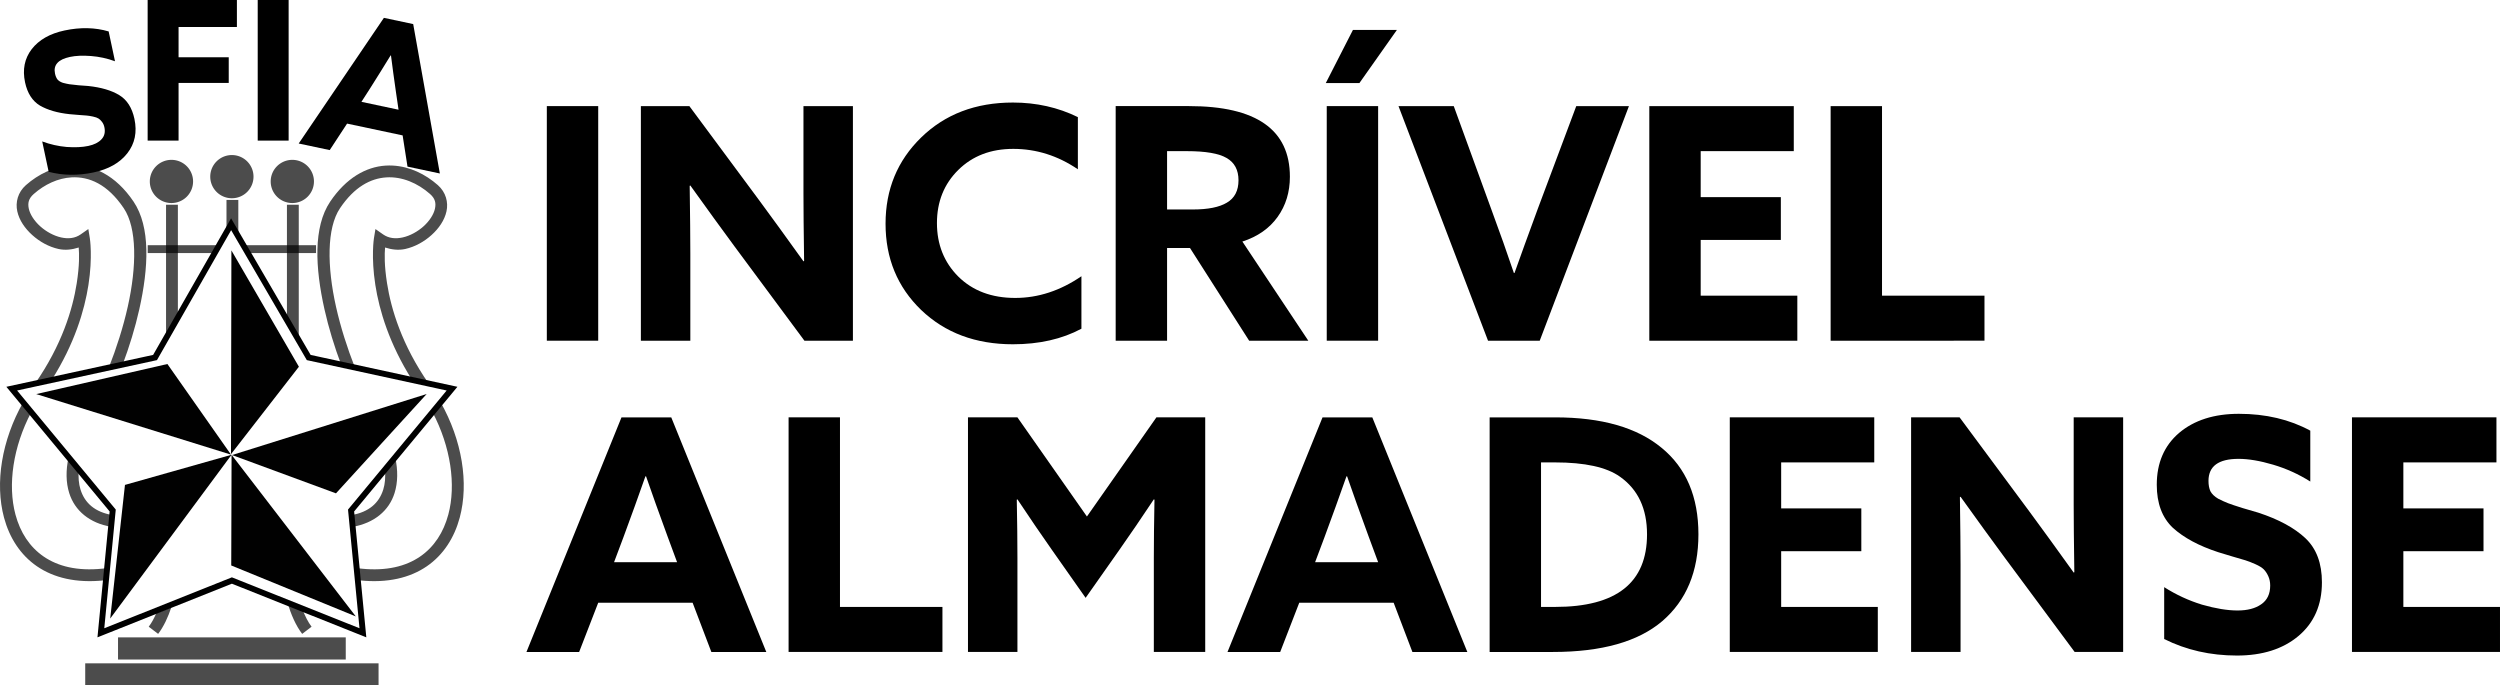 <?xml version="1.0" encoding="UTF-8" standalone="no"?>
<svg
   id="Layer_2"
   viewBox="0 0 310 85"
   version="1.1"
   width="310"
   height="85"
   xmlns="http://www.w3.org/2000/svg"
   xmlns:svg="http://www.w3.org/2000/svg">
  <defs
     id="defs1">
    <style
       id="style1">.cls-1{fill:#fff;fill-rule:evenodd;}.cls-2{opacity:.6;}</style>
  </defs>
  <g
     id="g7">
    <path
       id="path18"
       style="font-size:40px;line-height:1.25;font-family:'Azo Sans';-inkscape-font-specification:'Azo Sans, Normal';stroke-width:0.602"
       d="M 47.604 2.213 L 37.039 17.795 L 40.885 18.611 L 43.037 15.326 L 49.926 16.789 L 50.529 20.66 L 54.541 21.512 L 51.236 2.984 L 47.604 2.213 z M 48.436 6.871 L 48.482 6.881 C 48.646 8.196 48.858 9.752 49.117 11.547 L 49.42 13.605 L 44.818 12.627 L 45.891 10.959 C 46.781 9.556 47.628 8.193 48.436 6.871 z " />
    <path
       style="font-size:40px;line-height:1.25;font-family:'Azo Sans';-inkscape-font-specification:'Azo Sans, Normal';stroke-width:0.602"
       d="M 31.956,17.435 V 0 h 3.834 v 17.435 z"
       id="path17" />
    <path
       style="font-size:40px;line-height:1.25;font-family:'Azo Sans';-inkscape-font-specification:'Azo Sans, Normal';stroke-width:0.602"
       d="M 18.308,17.435 V 0 H 29.376 V 3.347 H 22.142 V 7.104 h 6.221 v 3.179 h -6.221 v 7.152 z"
       id="path1-1" />
    <path
       style="font-size:40px;line-height:1.25;font-family:'Azo Sans';-inkscape-font-specification:'Azo Sans, Normal';stroke-width:0.602"
       d="M 6.036,21.307 5.234,17.538 q 1.473,0.549 3.03,0.686 1.576,0.109 2.685,-0.127 1.085,-0.23 1.626,-0.813 0.565,-0.588 0.37,-1.506 -0.08,-0.377 -0.287,-0.653 -0.207,-0.276 -0.435,-0.425 -0.229,-0.148 -0.693,-0.247 -0.465,-0.098 -0.791,-0.127 -0.327,-0.029 -1.027,-0.077 Q 9.034,14.196 8.631,14.158 6.387,13.92 4.953,13.092 3.538,12.236 3.107,10.21 2.601,7.831 3.932,6.095 5.288,4.355 8,3.779 10.948,3.153 13.473,3.898 l 0.787,3.698 Q 12.816,7.065 11.287,6.947 9.758,6.828 8.673,7.059 6.48,7.524 6.821,9.126 6.916,9.574 7.123,9.85 7.353,10.121 7.804,10.271 q 0.47,0.122 0.801,0.175 0.332,0.053 1.137,0.128 0.8,0.052 1.202,0.089 2.396,0.255 3.84,1.13 1.443,0.875 1.885,2.948 0.526,2.473 -0.89,4.276 -1.397,1.774 -4.18,2.365 -2.901,0.616 -5.562,-0.075 z"
       id="text21" />
  </g>
  <g
     id="g40">
    <path
       id="path11"
       style="color:#000000;opacity:0.7;fill:#000000;stroke-width:0.733;-inkscape-stroke:none"
       d="M 8.797 20.529 C 6.709 20.643 4.76 21.591 3.213 22.957 C 2.209 23.843 1.898 25.09 2.143 26.203 C 2.387 27.316 3.091 28.329 4.004 29.15 C 4.917 29.972 6.05 30.605 7.252 30.873 C 8.083 31.058 8.939 30.957 9.76 30.691 C 9.824 31.517 9.868 32.859 9.516 35.117 C 9.01 38.36 7.666 42.786 4.35 47.562 L 6.406 47.115 C 9.246 42.629 10.476 38.477 10.965 35.344 C 11.51 31.845 11.141 29.553 11.141 29.553 L 10.953 28.402 L 9.996 29.07 C 9.308 29.55 8.477 29.643 7.572 29.441 C 6.667 29.24 5.724 28.724 4.986 28.061 C 4.249 27.397 3.728 26.589 3.574 25.889 C 3.421 25.188 3.537 24.625 4.184 24.055 C 5.524 22.871 7.184 22.086 8.875 21.994 C 11.049 21.876 13.334 22.829 15.348 25.82 C 17.002 28.279 16.959 33.042 15.844 38.027 C 15.273 40.58 14.439 43.184 13.494 45.576 L 15.207 45.205 C 16.032 43.003 16.756 40.665 17.275 38.346 C 18.429 33.19 18.681 28.148 16.564 25.004 C 14.335 21.692 11.481 20.383 8.797 20.529 z M 48.709 20.531 C 48.411 20.515 48.111 20.516 47.809 20.535 C 45.391 20.691 42.925 22.06 40.943 25.004 C 38.827 28.148 39.079 33.19 40.232 38.346 C 40.751 40.665 41.474 43.003 42.299 45.205 L 44.014 45.576 C 43.069 43.184 42.235 40.58 41.664 38.027 C 40.549 33.042 40.505 28.279 42.16 25.82 C 43.95 23.161 45.96 22.121 47.904 21.996 C 49.848 21.871 51.793 22.703 53.324 24.055 C 53.971 24.625 54.085 25.188 53.932 25.889 C 53.778 26.589 53.261 27.397 52.523 28.061 C 51.786 28.724 50.843 29.24 49.938 29.441 C 49.032 29.643 48.198 29.55 47.51 29.07 L 46.555 28.402 L 46.367 29.551 C 46.367 29.551 45.998 31.845 46.543 35.344 C 47.031 38.478 48.263 42.631 51.104 47.117 L 53.156 47.562 C 49.84 42.786 48.498 38.36 47.992 35.117 C 47.64 32.859 47.684 31.517 47.748 30.691 C 48.569 30.957 49.423 31.058 50.254 30.873 C 51.455 30.605 52.591 29.972 53.504 29.15 C 54.417 28.329 55.121 27.316 55.365 26.203 C 55.609 25.09 55.298 23.843 54.295 22.957 C 52.748 21.591 50.793 20.643 48.709 20.531 z M 2.865 49.893 C 0.212 54.59 -0.654 59.889 0.5 64.189 C 1.163 66.658 2.516 68.805 4.594 70.227 C 6.671 71.648 9.445 72.321 12.85 71.971 C 12.955 71.96 13.034 71.948 13.139 71.938 L 13.283 70.443 C 13.074 70.466 12.913 70.49 12.699 70.512 C 9.563 70.834 7.18 70.219 5.424 69.018 C 3.667 67.816 2.507 66.006 1.918 63.811 C 0.93 60.131 1.618 55.393 3.877 51.115 L 2.865 49.893 z M 54.643 49.895 L 53.631 51.115 C 55.89 55.393 56.578 60.131 55.59 63.811 C 55 66.006 53.842 67.816 52.086 69.018 C 50.33 70.219 47.945 70.834 44.809 70.512 C 44.594 70.49 44.433 70.466 44.225 70.443 L 44.369 71.938 C 44.474 71.948 44.554 71.96 44.66 71.971 C 48.065 72.321 50.837 71.648 52.914 70.227 C 54.992 68.805 56.343 66.658 57.006 64.189 C 58.16 59.89 57.295 54.592 54.643 49.895 z M 8.502 56.697 C 8.151 58.323 8.172 59.824 8.582 61.137 C 9.268 63.332 11.116 64.862 13.779 65.326 L 13.92 63.865 C 11.758 63.493 10.503 62.369 9.982 60.701 C 9.76 59.99 9.691 59.154 9.77 58.229 L 8.502 56.697 z M 49.006 56.697 L 47.736 58.23 C 47.815 59.155 47.747 59.991 47.525 60.701 C 47.004 62.37 45.751 63.497 43.588 63.869 L 43.729 65.326 C 46.392 64.862 48.24 63.332 48.926 61.137 C 49.336 59.824 49.357 58.323 49.006 56.697 z " />
    <path
       id="path14"
       style="color:#000000;opacity:0.7;fill:#000000;stroke-width:0.733;-inkscape-stroke:none"
       d="M 21.25 75.295 L 19.377 76.043 C 19.097 76.69 18.785 77.263 18.441 77.713 L 19.609 78.602 C 20.309 77.685 20.838 76.526 21.25 75.295 z " />
    <path
       id="path14-9"
       style="color:#000000;opacity:0.7;fill:#000000;stroke-width:0.733;-inkscape-stroke:none"
       d="M 35.646 74.734 C 36.081 76.172 36.664 77.546 37.469 78.602 L 38.635 77.713 C 38.192 77.132 37.801 76.345 37.465 75.461 L 35.646 74.734 z " />
    <path
       id="path15"
       style="color:#000000;opacity:0.7;fill:#000000;stroke-width:0.733;-inkscape-stroke:none"
       d="M 20.59 25.389 L 20.59 41.943 L 22.057 39.373 L 22.057 25.389 L 20.59 25.389 z " />
    <path
       id="path16"
       style="opacity:0.7;stroke-width:1.466;stroke-linecap:round;stroke-linejoin:round;stroke-miterlimit:1.5;paint-order:markers stroke fill"
       d="m 23.941,22.5 a 2.682,2.678 0 0 0 -2.682,-2.678 2.682,2.678 0 0 0 -2.682,2.678 2.682,2.678 0 0 0 2.682,2.678 2.682,2.678 0 0 0 2.682,-2.678 z" />
    <path
       id="path15-8"
       style="color:#000000;opacity:0.7;fill:#000000;stroke-width:0.733;-inkscape-stroke:none"
       d="M 28.084 24.793 L 28.084 28.812 L 28.658 27.807 L 29.551 29.34 L 29.551 24.793 L 28.084 24.793 z " />
    <path
       id="path16-4"
       style="opacity:0.7;stroke-width:1.466;stroke-linecap:round;stroke-linejoin:round;stroke-miterlimit:1.5;paint-order:markers stroke fill"
       d="m 31.435,21.905 a 2.682,2.678 0 0 0 -2.682,-2.678 2.682,2.678 0 0 0 -2.682,2.678 2.682,2.678 0 0 0 2.682,2.678 2.682,2.678 0 0 0 2.682,-2.678 z" />
    <path
       id="path15-8-6"
       style="color:#000000;opacity:0.7;fill:#000000;stroke-width:0.733;-inkscape-stroke:none"
       d="M 35.58 25.389 L 35.58 39.693 L 37.047 42.213 L 37.047 25.389 L 35.58 25.389 z " />
    <path
       id="path16-4-4"
       style="opacity:0.7;stroke-width:1.466;stroke-linecap:round;stroke-linejoin:round;stroke-miterlimit:1.5;paint-order:markers stroke fill"
       d="m 38.93,22.5 a 2.682,2.678 0 0 0 -2.682,-2.678 2.682,2.678 0 0 0 -2.682,2.678 2.682,2.678 0 0 0 2.682,2.678 2.682,2.678 0 0 0 2.682,-2.678 z" />
    <path
       id="rect18"
       style="opacity:0.7;stroke-width:1.466;stroke-linecap:round;stroke-linejoin:round;stroke-miterlimit:1.5;paint-order:markers stroke fill"
       d="M 18.316 30.408 L 18.316 31.379 L 26.619 31.379 L 27.174 30.408 L 18.316 30.408 z M 30.174 30.408 L 30.738 31.379 L 39.191 31.379 L 39.191 30.408 L 30.174 30.408 z " />
    <path
       id="rect19"
       style="opacity:0.7;stroke-width:1.466;stroke-linecap:round;stroke-linejoin:round;stroke-miterlimit:1.5;paint-order:markers stroke fill"
       d="m 14.635,79.035 h 28.238 v 2.747 H 14.635 Z" />
    <path
       id="rect19-8"
       style="opacity:0.7;stroke-width:1.664;stroke-linecap:round;stroke-linejoin:round;stroke-miterlimit:1.5;paint-order:markers stroke fill"
       d="m 10.567,82.253 h 36.374 v 2.747 H 10.567 Z" />
  </g>
  <path
     id="path12"
     style="fill:none;fill-opacity:1;stroke:#000000;stroke-width:0.733px;stroke-linecap:butt;stroke-linejoin:miter;stroke-opacity:1"
     d="M 28.658,27.806 19.226,44.332 1.454,48.192 13.975,63.304 12.508,78.467 28.754,71.984 45,78.467 43.533,63.304 56.053,48.192 38.281,44.332 Z" />
  <g
     id="g39">
    <path
       style="fill:#010101;fill-opacity:1;stroke:none;stroke-width:0.733px;stroke-linecap:butt;stroke-linejoin:miter;stroke-opacity:1"
       d="M 28.694,31.051 37.063,45.474 28.643,56.316 Z"
       id="path13" />
    <path
       style="fill:#010101;fill-opacity:1;stroke:none;stroke-width:0.733px;stroke-linecap:butt;stroke-linejoin:miter;stroke-opacity:1"
       d="M 4.489,48.866 20.758,45.138 28.643,56.373 Z"
       id="path13-8" />
    <path
       style="fill:#010101;fill-opacity:1;stroke:none;stroke-width:0.733px;stroke-linecap:butt;stroke-linejoin:miter;stroke-opacity:1"
       d="M 13.666,76.698 15.496,60.128 28.714,56.389 Z"
       id="path13-8-3" />
    <path
       style="fill:#010101;fill-opacity:1;stroke:none;stroke-width:0.733px;stroke-linecap:butt;stroke-linejoin:miter;stroke-opacity:1"
       d="M 44.12,76.437 28.674,70.118 28.715,56.397 Z"
       id="path13-7" />
    <path
       style="fill:#010101;fill-opacity:1;stroke:none;stroke-width:0.733px;stroke-linecap:butt;stroke-linejoin:miter;stroke-opacity:1"
       d="M 52.907,48.857 41.66,61.174 28.772,56.425 Z"
       id="path13-9" />
  </g>
  <g
     id="g37">
    <path
       id="path30"
       style="font-size:40px;line-height:1.25;font-family:'Azo Sans';-inkscape-font-specification:'Azo Sans, Normal';stroke-width:1.003"
       d="M 138.344 13.156 L 138.344 42.248 L 144.717 42.248 L 144.717 30.756 L 147.562 30.756 L 154.896 42.248 L 162.23 42.248 L 154.055 29.953 C 155.952 29.337 157.409 28.318 158.424 26.898 C 159.439 25.479 159.947 23.818 159.947 21.916 C 159.947 16.077 155.778 13.156 147.441 13.156 L 138.344 13.156 z M 144.717 18.742 L 147.162 18.742 C 149.487 18.742 151.13 19.023 152.092 19.586 C 153.08 20.148 153.574 21.072 153.574 22.357 C 153.574 23.643 153.093 24.568 152.131 25.131 C 151.196 25.693 149.794 25.975 147.924 25.975 L 144.717 25.975 L 144.717 18.742 z " />
    <path
       style="font-size:40px;line-height:1.25;font-family:'Azo Sans';-inkscape-font-specification:'Azo Sans, Normal';stroke-width:1.003"
       d="M 226.998,42.247 V 13.157 h 6.372 v 23.505 h 12.705 v 5.585 z"
       id="path36" />
    <path
       style="font-size:40px;line-height:1.25;font-family:'Azo Sans';-inkscape-font-specification:'Azo Sans, Normal';stroke-width:1.003"
       d="M 204.514,42.247 V 13.157 h 17.915 v 5.585 h -11.543 v 5.706 h 9.939 v 5.304 h -9.939 v 6.911 h 11.983 v 5.585 z"
       id="path35" />
    <path
       style="font-size:40px;line-height:1.25;font-family:'Azo Sans';-inkscape-font-specification:'Azo Sans, Normal';stroke-width:1.003"
       d="M 184.515,42.247 173.413,13.157 h 6.853 l 4.649,12.777 q 1.603,4.339 2.805,7.915 h 0.08 q 1.082,-3.054 2.886,-7.956 L 195.456,13.157 h 6.533 l -11.062,29.09 z"
       id="path34" />
    <path
       style="font-size:40px;line-height:1.25;font-family:'Azo Sans';-inkscape-font-specification:'Azo Sans, Normal';stroke-width:1.003"
       d="m 173.213,3.715 -4.649,6.589 h -4.168 l 3.367,-6.589 z"
       id="path33" />
    <path
       style="font-size:40px;line-height:1.25;font-family:'Azo Sans';-inkscape-font-specification:'Azo Sans, Normal';stroke-width:1.003"
       d="M 164.516,42.247 V 13.157 h 6.372 v 29.09 z"
       id="path32" />
    <path
       style="font-size:40px;line-height:1.25;font-family:'Azo Sans';-inkscape-font-specification:'Azo Sans, Normal';stroke-width:1.003"
       d="m 109.809,27.742 q 0,-6.389 4.409,-10.688 4.449,-4.339 11.382,-4.339 4.369,0 8.056,1.808 v 6.469 q -3.727,-2.531 -8.016,-2.531 -4.168,0 -6.813,2.612 -2.645,2.612 -2.645,6.589 0,3.978 2.645,6.63 2.685,2.652 7.054,2.652 4.288,0 8.216,-2.692 v 6.509 q -3.607,1.929 -8.497,1.929 -6.934,0 -11.382,-4.259 -4.409,-4.259 -4.409,-10.688 z"
       id="path29" />
    <path
       style="font-size:40px;line-height:1.25;font-family:'Azo Sans';-inkscape-font-specification:'Azo Sans, Normal';stroke-width:1.003"
       d="m 99.749,42.247 -8.697,-11.732 q -2.284,-3.094 -5.451,-7.514 l -0.08,0.04 q 0.08,5.545 0.08,8.398 V 42.247 H 79.469 V 13.157 h 6.012 l 8.697,11.732 q 2.284,3.094 5.451,7.514 l 0.08,-0.04 q -0.08,-5.545 -0.08,-8.398 V 13.157 h 6.132 v 29.09 z"
       id="path28" />
    <path
       style="font-size:40px;line-height:1.25;font-family:'Azo Sans';-inkscape-font-specification:'Azo Sans, Normal';stroke-width:1.003"
       d="M 67.806,42.247 V 13.157 h 6.372 v 29.09 z"
       id="path5" />
  </g>
  <g
     id="g38">
    <path
       id="path22"
       style="font-size:40px;line-height:1.25;font-family:'Azo Sans';-inkscape-font-specification:'Azo Sans, Normal';stroke-width:1.003"
       d="M 184.715 51.754 L 184.715 80.844 L 192.57 80.844 C 198.609 80.844 203.125 79.57 206.117 77.025 C 209.11 74.454 210.605 70.865 210.605 66.258 C 210.605 61.597 209.083 58.02 206.037 55.529 C 202.991 53.011 198.596 51.754 192.852 51.754 L 184.715 51.754 z M 191.088 57.338 L 192.811 57.338 C 196.524 57.338 199.211 57.927 200.867 59.105 C 203.112 60.686 204.232 63.07 204.232 66.258 C 204.232 72.258 200.44 75.258 192.852 75.258 L 191.088 75.258 L 191.088 57.338 z " />
    <path
       id="path20"
       style="font-size:40px;line-height:1.25;font-family:'Azo Sans';-inkscape-font-specification:'Azo Sans, Normal';stroke-width:1.003"
       d="M 163.994 51.754 L 152.211 80.844 L 158.744 80.844 L 161.109 74.736 L 172.812 74.736 L 175.137 80.844 L 181.949 80.844 L 170.166 51.754 L 163.994 51.754 z M 166.961 59.066 L 167.041 59.066 C 167.762 61.156 168.644 63.62 169.686 66.459 L 170.889 69.713 L 163.072 69.713 L 164.234 66.619 C 165.196 64.021 166.106 61.504 166.961 59.066 z " />
    <path
       id="path6"
       style="font-size:40px;line-height:1.25;font-family:'Azo Sans';-inkscape-font-specification:'Azo Sans, Normal';stroke-width:1.003"
       d="M 77.064 51.754 L 65.281 80.844 L 71.814 80.844 L 74.18 74.736 L 85.883 74.736 L 88.207 80.844 L 95.02 80.844 L 83.236 51.754 L 77.064 51.754 z M 80.031 59.066 L 80.111 59.066 C 80.833 61.156 81.714 63.62 82.756 66.459 L 83.959 69.713 L 76.143 69.713 L 77.305 66.619 C 78.267 64.021 79.176 61.504 80.031 59.066 z " />
    <path
       style="font-size:40px;line-height:1.25;font-family:'Azo Sans';-inkscape-font-specification:'Azo Sans, Normal';stroke-width:1.003"
       d="M 291.644,80.843 V 51.753 h 17.915 v 5.585 h -11.543 v 5.706 h 9.939 v 5.304 h -9.939 v 6.911 h 11.983 v 5.585 z"
       id="path27" />
    <path
       style="font-size:40px;line-height:1.25;font-family:'Azo Sans';-inkscape-font-specification:'Azo Sans, Normal';stroke-width:1.003"
       d="m 268.359,79.236 v -6.429 q 2.204,1.406 4.689,2.17 2.525,0.723 4.409,0.723 1.844,0 2.926,-0.763 1.122,-0.763 1.122,-2.33 0,-0.643 -0.24,-1.165 -0.24,-0.522 -0.561,-0.844 -0.321,-0.321 -1.042,-0.643 -0.721,-0.321 -1.242,-0.482 -0.521,-0.161 -1.643,-0.482 -1.082,-0.321 -1.723,-0.522 -3.567,-1.165 -5.611,-3.013 -2.004,-1.888 -2.004,-5.344 0,-4.058 2.765,-6.429 2.805,-2.371 7.415,-2.371 5.01,0 8.857,2.089 v 6.308 q -2.164,-1.366 -4.609,-2.089 -2.445,-0.723 -4.288,-0.723 -3.727,0 -3.727,2.732 0,0.763 0.24,1.286 0.281,0.522 0.962,0.924 0.721,0.362 1.242,0.563 0.521,0.201 1.804,0.603 1.283,0.362 1.924,0.563 3.807,1.246 5.851,3.174 2.044,1.929 2.044,5.464 0,4.219 -2.926,6.67 -2.886,2.411 -7.615,2.411 -4.93,0 -9.018,-2.049 z"
       id="path26" />
    <path
       style="font-size:40px;line-height:1.25;font-family:'Azo Sans';-inkscape-font-specification:'Azo Sans, Normal';stroke-width:1.003"
       d="m 257.257,80.843 -8.697,-11.732 q -2.284,-3.094 -5.451,-7.514 l -0.08,0.04 q 0.08,5.545 0.08,8.398 v 10.808 h -6.132 V 51.753 h 6.012 l 8.697,11.732 q 2.284,3.094 5.451,7.514 l 0.08,-0.04 q -0.08,-5.545 -0.08,-8.398 v -10.808 h 6.132 v 29.09 z"
       id="path25" />
    <path
       style="font-size:40px;line-height:1.25;font-family:'Azo Sans';-inkscape-font-specification:'Azo Sans, Normal';stroke-width:1.003"
       d="M 214.493,80.843 V 51.753 h 17.915 v 5.585 h -11.543 v 5.706 h 9.939 v 5.304 h -9.939 v 6.911 h 11.983 v 5.585 z"
       id="path24" />
    <path
       style="font-size:40px;line-height:1.25;font-family:'Azo Sans';-inkscape-font-specification:'Azo Sans, Normal';stroke-width:1.003"
       d="m 134.617,74.133 -4.208,-5.987 q -1.924,-2.732 -4.248,-6.228 l -0.08,0.04 q 0.08,4.179 0.08,7.232 v 11.652 h -6.132 V 51.753 h 6.132 l 8.617,12.295 8.617,-12.295 h 6.052 v 29.09 h -6.372 V 69.191 q 0,-3.054 0.08,-7.232 l -0.08,-0.04 q -2.325,3.496 -4.248,6.228 z"
       id="path19" />
    <path
       style="font-size:40px;line-height:1.25;font-family:'Azo Sans';-inkscape-font-specification:'Azo Sans, Normal';stroke-width:1.003"
       d="M 97.785,80.843 V 51.753 h 6.372 v 23.505 h 12.705 v 5.585 z"
       id="path10" />
  </g>
</svg>
